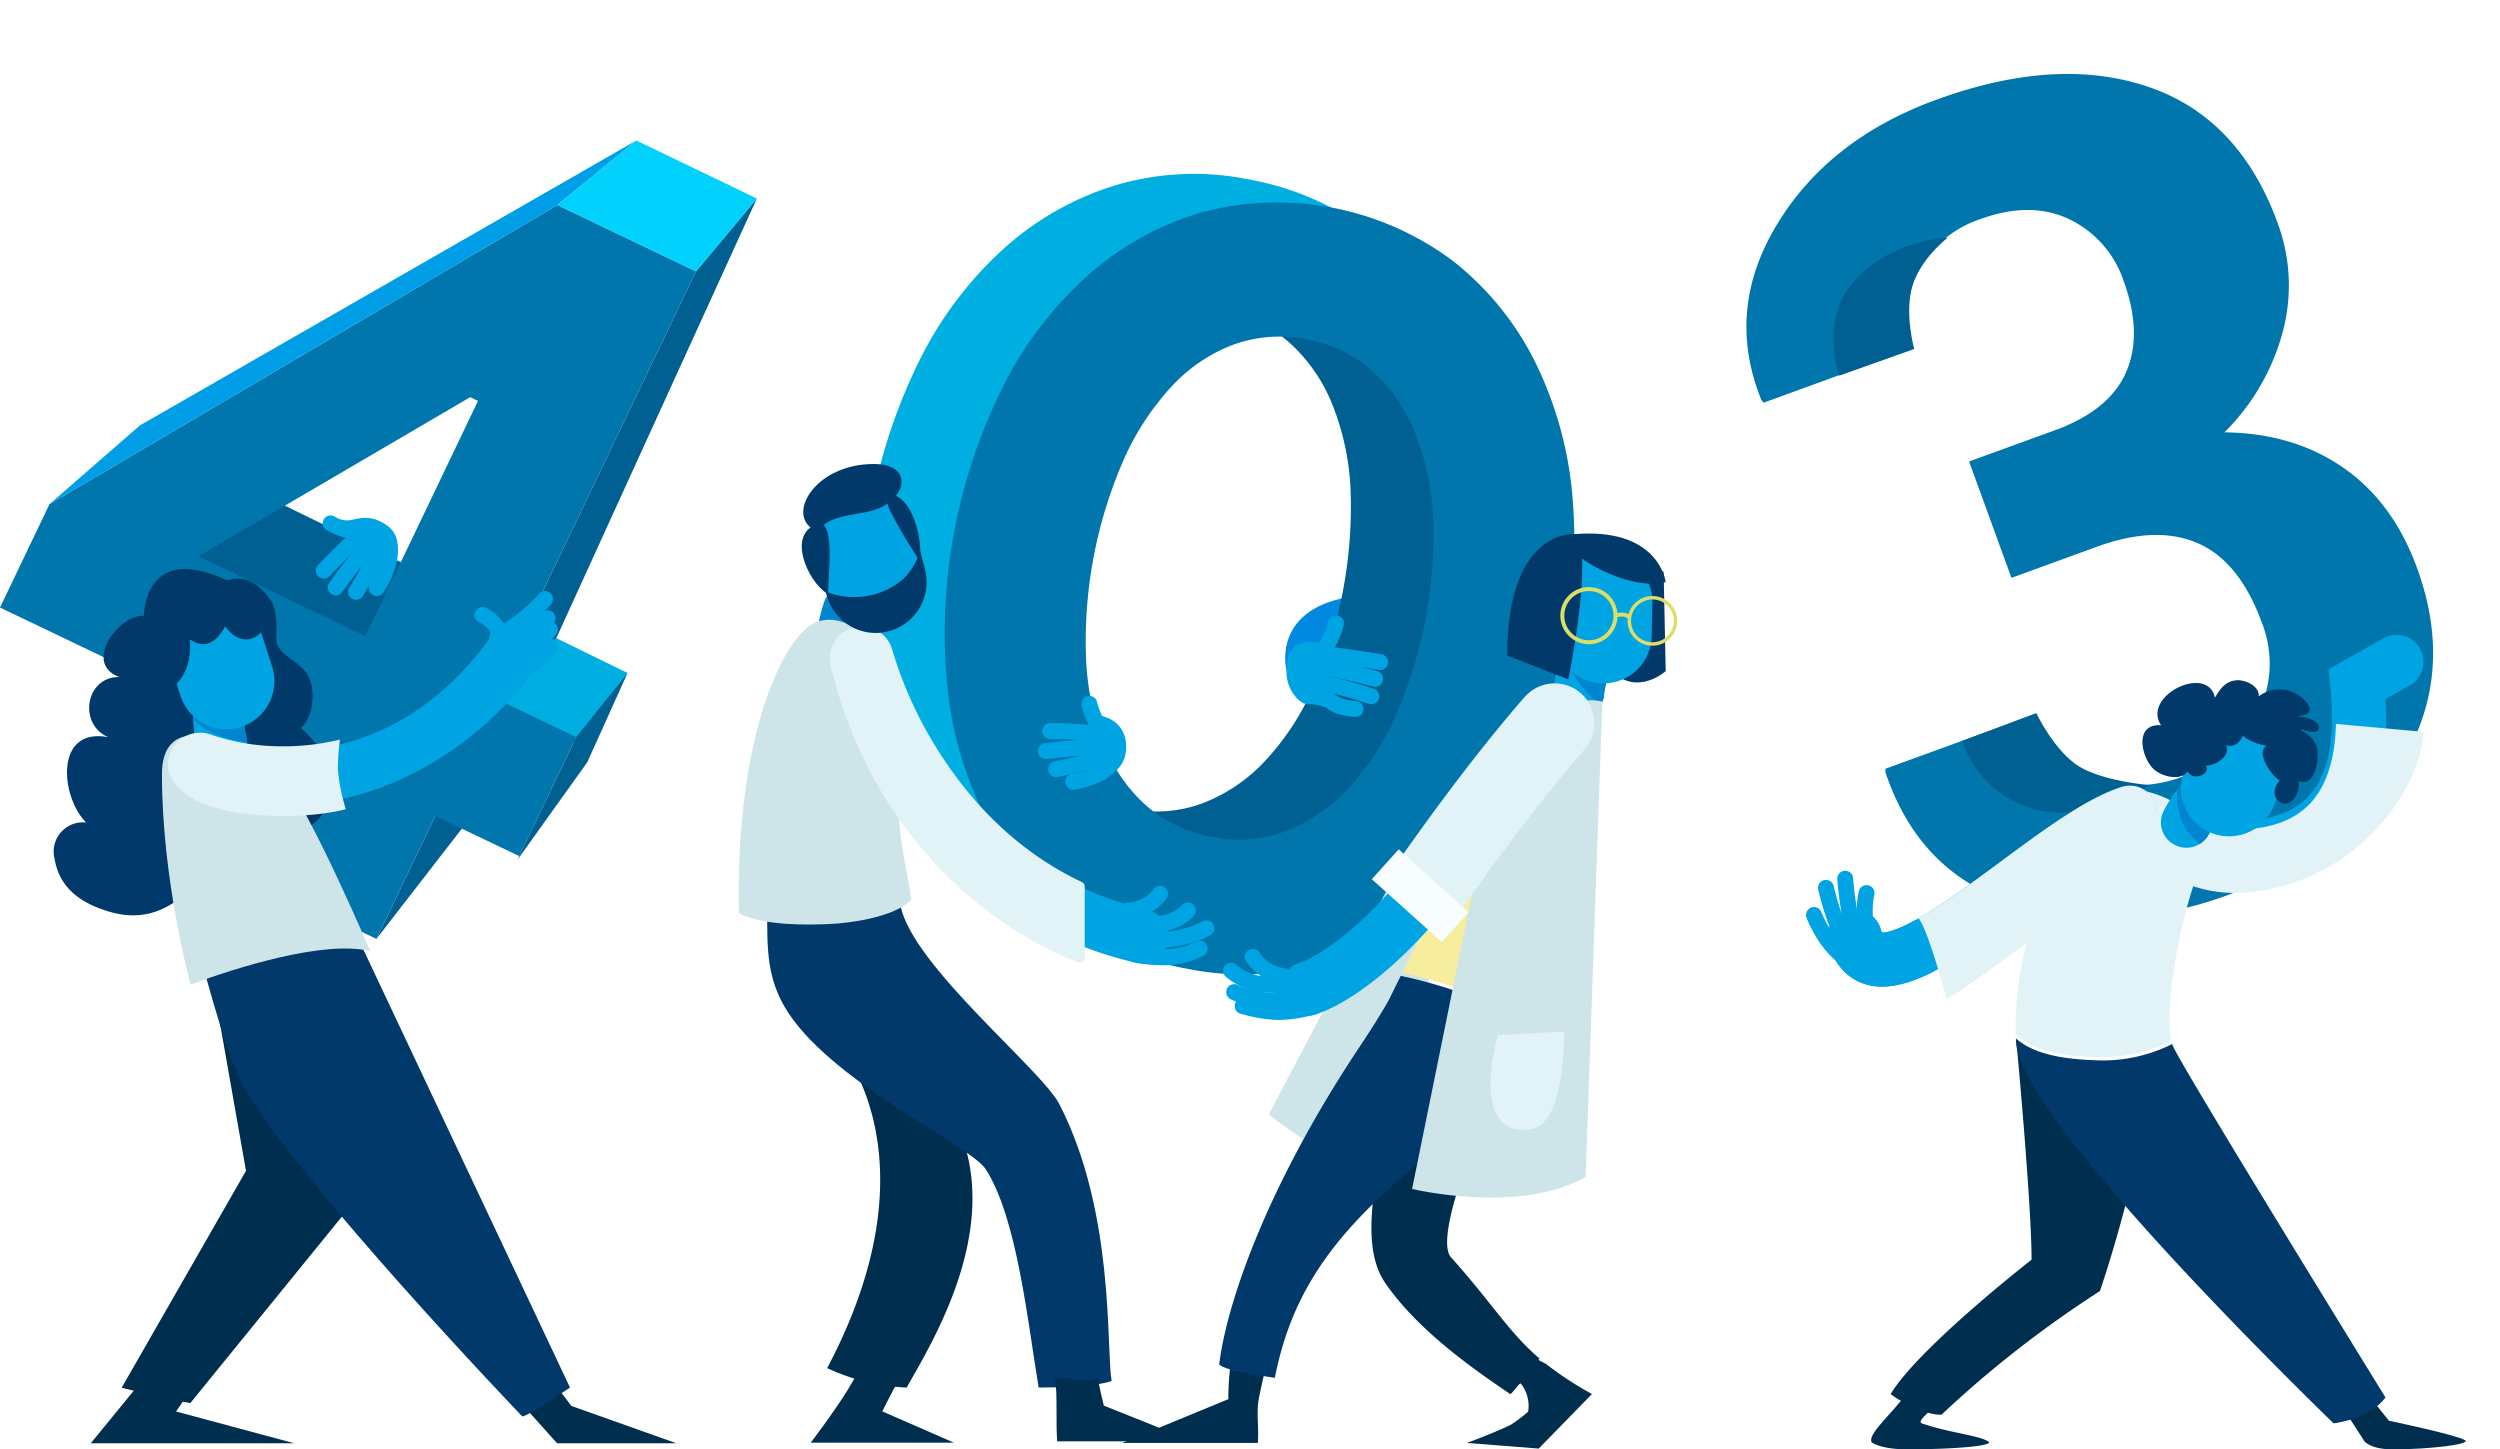 <svg xmlns="http://www.w3.org/2000/svg" xmlns:xlink="http://www.w3.org/1999/xlink" width="544.009" height="315.385" viewBox="0 0 544.009 315.385"><defs><filter id="a" x="348.512" y="0" width="195.497" height="221.594" filterUnits="userSpaceOnUse"><feOffset dx="16" dy="-6" input="SourceAlpha"/><feGaussianBlur result="b"/><feFlood flood-color="#00afe2"/><feComposite operator="in" in2="b"/><feComposite in="SourceGraphic"/></filter></defs><g transform="translate(-75.426 -141.127)"><g transform="matrix(1, 0, 0, 1, 75.43, 141.13)" filter="url(#a)"><path d="M-1.046-105.328q12.8,0,19.011-6.645t6.214-18.7a22.916,22.916,0,0,0-6.521-16.734q-6.521-6.645-18.211-6.645a23.847,23.847,0,0,0-16.55,6.029,19.765,19.765,0,0,0-6.706,15.381h-34.7l-.246-.738q-.738-21.041,16.242-34.7T-.554-181.74q27.809,0,44.174,13.1t16.365,37.591a38.962,38.962,0,0,1-7.075,22.579A48.345,48.345,0,0,1,33.53-92.285q14.027,5.291,21.656,16.058T62.815-50.2q0,24.609-17.78,38.7T-.554,2.584q-24.486,0-42.82-13.289T-61.093-47.988l.246-.738H-25.9a22.571,22.571,0,0,0,7.075,16.919q7.075,6.829,18.272,6.829,12.3,0,19.934-7.26a24.231,24.231,0,0,0,7.629-18.334q0-14.15-7.137-20.979T-1.046-78.381H-20.856v-26.947Z" transform="translate(468.1 198.26) rotate(-20)" fill="#0076ad"/></g><path d="M475.655,222.866l16.31-5.794s-2.172-7.765-.386-13.735,7.64-10.473,7.64-10.473-11.846.257-20,9.057S475.655,222.866,475.655,222.866Z" fill="#006091"/><path d="M.83.222,17.274,5.389s-1.847,8.171-.061,14.141,9.8,13.346,9.8,13.346S11.882,31.951,4.066,21.6A22.831,22.831,0,0,1,.83.222Z" transform="matrix(0.788, -0.616, 0.616, 0.788, 501.604, 302.694)" fill="#006091"/><g transform="translate(461.75 173.716)"><path d="M347.9,349.315c-3.846,4.987-8.366,8.695-7.375,10.377,0,0,2.047,1.489,7.7,1.489,9.687,0,19.206-.738,17.643-1.72-2.167-1.36-8.438-1.852-14.43-3.926-1.481-.513,3.241-3.382,1.952-3.851A29.04,29.04,0,0,1,347.9,349.315Z" transform="translate(-319.539 -78.386)" fill="#002e4f"/><path d="M411.453,358.853s1.272,1.786,6.156,1.786c8.377,0,17.105-1.137,15.755-1.987-1.872-1.174-16.552-4.238-16.552-4.238l-3.292-4.088-5.583,3.089Z" transform="translate(-283.285 -77.843)" fill="#002e4f"/><g transform="translate(86.368 105.563)"><path d="M398.288,293.717a45.152,45.152,0,0,1-10.929-1.3,5.882,5.882,0,0,1,3.078-11.353c.2.054,13.431,3.442,21.15-3.183,5.168-4.436,7.13-12.789,5.835-24.829l-.412-3.84L428.9,242.47a5.881,5.881,0,1,1,5.8,10.233l-5.259,2.98c.831,14.181-2.614,24.66-10.262,31.178C412.73,292.357,404.681,293.717,398.288,293.717Z" transform="translate(-383.024 -241.705)" fill="#00a4e2"/></g><g transform="translate(83.818 124.941)"><path d="M419.533,254.315c-.223,8.553-2.5,14.742-6.808,18.441-8.467,7.269-22.972,3.562-23.221,3.5a6.457,6.457,0,0,0-3.381,12.464,28.485,28.485,0,0,0,12,2.368c25.025-.888,40.128-22.474,40.406-35.059Z" transform="translate(-381.365 -254.315)" fill="#e1f3f6"/></g><path d="M370.674,300.453s3.138,33.829,3.138,45.679c0,0-24.634,19.2-30.665,29.242,2.591,1.972,7.711,4.589,11.066,4.487a239.634,239.634,0,0,1,34.475-26.9s7.783-22.574,10.205-41.687Z" transform="translate(-318.059 -104.611)" fill="#002e4f"/><path d="M378.729,321.879a33.143,33.143,0,0,0,15.987-3.505c-1.6-6.755,1.809-26.688,6.092-37.341,0,0,3.379-7.416,1.011-9.7-8.762-8.427-16.22-7.737-18.539-7.83-8.043,6.789-23.009,26.827-22.41,53.307C365,321.158,373.4,321.843,378.729,321.879Z" transform="translate(-308.557 -124.44)" fill="#e1f3f6"/><path d="M433.049,381.977c3.207-.891,6.282-2.373,8.255-5-9.512-15.429-44.391-72.092-46.28-76.527-.049-.115-.092-.247-.137-.375a33.691,33.691,0,0,1-17.159,3.505c-5.162-.2-12.632-.922-16.846-4.742.011.273.012.542.025.819.728,14.791,49.793,64.107,69.1,82.964A25.185,25.185,0,0,0,433.049,381.977Z" transform="translate(-308.54 -105.475)" fill="#00396a"/><g transform="translate(11.415 138.372)"><path d="M346.06,306.785a12.194,12.194,0,0,1-3.92-.616c-2.594-.867-6.025-3.052-7.647-8.521a5.881,5.881,0,1,1,11.276-3.342,4.052,4.052,0,0,0,.283.728c.627.028,2.955-.177,8.626-3.508,5.065-2.974,11.057-7.407,16.852-11.693,9.79-7.246,19.037-14.086,26.674-16.5a5.881,5.881,0,0,1,3.55,11.213c-5.767,1.826-14.645,8.4-23.231,14.743C365.956,298.586,354.873,306.785,346.06,306.785Z" transform="translate(-334.249 -263.055)" fill="#00a4e2"/></g><g transform="translate(11.415 138.372)"><path d="M357.064,292.944c-.721-3.462-1.475-7.287-3.668-10.132-4.741,2.626-6.766,2.8-7.344,2.778a4.053,4.053,0,0,1-.283-.728,5.881,5.881,0,1,0-11.276,3.342c1.621,5.469,5.053,7.654,7.647,8.521a12.194,12.194,0,0,0,3.92.616c3.418,0,7.176-1.237,11.232-3.29Q357.177,293.5,357.064,292.944Z" transform="translate(-334.249 -253.611)" fill="#00a4e2"/><path d="M398.684,267.163a5.884,5.884,0,0,0-7.381-3.833c-7.637,2.417-16.884,9.257-26.674,16.5-5.795,4.286-11.787,8.719-16.852,11.693-.23.138-.449.258-.67.384,2.2,2.906,6.006,17.234,6.073,17.562,6.234-3.263,36.148-26.035,42.633-32.907C398.043,274.2,399.664,270.261,398.684,267.163Z" transform="translate(-327.348 -263.055)" fill="#e1f3f6"/></g><path d="M331.773,281.365" transform="translate(-324.164 -114.856)" fill="none" stroke="#20c6f0" stroke-linecap="round" stroke-miterlimit="10" stroke-width="7.654"/><g transform="translate(6.674 164.781)"><path d="M339.4,292.81a1.727,1.727,0,0,1-1-.321c-4.615-3.3-7.021-9.646-7.123-9.913a1.73,1.73,0,1,1,3.241-1.212h0c.022.057,2.148,5.637,5.893,8.311a1.73,1.73,0,0,1-1.008,3.136Z" transform="translate(-331.164 -280.24)" fill="#00a4e2"/></g><g transform="translate(9.282 158.884)"><path d="M338.491,290.653a1.725,1.725,0,0,1-1.414-.733c-2.207-3.127-3.975-10.559-4.171-11.393a1.73,1.73,0,0,1,3.37-.784c.487,2.093,2.087,8,3.625,10.181a1.731,1.731,0,0,1-1.411,2.729Z" transform="translate(-332.862 -276.403)" fill="#00a4e2"/></g><g transform="translate(13.463 156.851)"><path d="M339.418,290.39a1.73,1.73,0,0,1-1.6-1.077c-1.584-3.883-2.2-12.029-2.228-12.375a1.73,1.73,0,0,1,3.45-.255c.161,2.2.838,8.521,1.981,11.324a1.73,1.73,0,0,1-1.6,2.383Z" transform="translate(-335.582 -275.08)" fill="#00a4e2"/></g><g transform="translate(17.711 159.982)"><path d="M340.529,288.462a1.731,1.731,0,0,1-1.675-1.3,20.338,20.338,0,0,1-.052-8.716,1.73,1.73,0,0,1,3.367.793,17.068,17.068,0,0,0,.035,7.06,1.729,1.729,0,0,1-1.243,2.107A1.678,1.678,0,0,1,340.529,288.462Z" transform="translate(-338.346 -277.117)" fill="#00a4e2"/></g><g transform="translate(83.903 135.838)"><path d="M386.951,277.449a5.535,5.535,0,0,1-5-7.9,33.211,33.211,0,0,1,4.108-6.179,5.536,5.536,0,0,1,8.466,7.137h0a21.873,21.873,0,0,0-2.566,3.773A5.537,5.537,0,0,1,386.951,277.449Z" transform="translate(-381.42 -261.406)" fill="#00a4e2"/></g><g transform="translate(87.396 135.838)"><path d="M386.53,274.6c.655.724,1.342,1.4,2.056,2.053a5.5,5.5,0,0,0,2.154-2.374,21.874,21.874,0,0,1,2.566-3.773,5.536,5.536,0,0,0-8.466-7.137c-.109.132-.559.672-1.148,1.452C383.744,268.309,384.109,271.932,386.53,274.6Z" transform="translate(-383.693 -261.406)" fill="#0086cf"/></g><g transform="translate(88.268 121.752)"><path d="M404.4,273.413A10.465,10.465,0,0,1,390.74,279.1h0a10.468,10.468,0,0,1-5.687-13.666l2.769-6.714a10.464,10.464,0,0,1,13.664-5.687h0a10.466,10.466,0,0,1,5.684,13.663Z" transform="translate(-384.26 -252.24)" fill="#00a4e2"/></g><path d="M389.153,266.862c-.851,3.6-6.016,2.443-7.956.564-2.672-2.583-4.267-9.9,1.654-9.508-4.264-6.439,10.2-13.422,11.721-5.981,1.131-1.919,2.287-3.644,4.8-3.806,1.812-.115,4.985,1.286,4.722,3.507a7.5,7.5,0,0,1,9.271.187c.851.688,2.387,2.219,1.618,3.335-.423.615-2.6.805-3.332,1.027,1.259-.57,6.413.579,5.4,2.723-.472,1-3,.1-3.733-.112a2.21,2.21,0,0,0,0,.226c2.754,1.509,3.888,3.04,3.557,6.468-.152,1.575-.9,4.553-2.772,4.778-.96.114-2.068-.492-2.053-1.5,2.3,2.3-.957,8.444-3.862,5.412-1.139-1.188-.59-3.181.49-4.208-1.718-.988-5.446-6.213-2.794-7.611-1.24.029-6.98-1.918-5.154-3.57.483,1.916-1.889,4.4-3.776,3.41,1.174,2.554-2.277,4.461-4.4,4.55,1.3,1.632-2.7,3.571-3.925,1.2Z" transform="translate(-298.922 -132.696)" fill="#00396a"/></g><g transform="translate(236.173 178.984)"><path d="M257.689,252.284s-3.359-12.858,13.3-15.913l-1.269,15.45Z" transform="translate(-138.498 -144.273)" fill="#0089e0"/><g transform="translate(25.362 102.414)"><path d="M223.6,281.147a23.472,23.472,0,0,1-10.167-2.217c-15.135-7.152-16.818-28.64-16.881-29.551a5.881,5.881,0,0,1,11.731-.841c.329,4.324,2.8,16.294,10.2,19.77,6.112,2.869,15.59-.051,27.414-8.449a5.882,5.882,0,1,1,6.809,9.592C241.736,277.238,231.992,281.147,223.6,281.147Z" transform="translate(-196.534 -243.084)" fill="#cde5e8"/></g><g transform="translate(26.773)"><path d="M254.4,327.953c1.635-4.292,3.15-8.65,4.918-12.893a33.5,33.5,0,0,1-3.61-.478,29.459,29.459,0,0,1-14.49-6.963,35.16,35.16,0,0,1-9.17-13.5,58.207,58.207,0,0,1-3.76-18.579,98.659,98.659,0,0,1,8.238-43.133,58.356,58.356,0,0,1,10.324-15.768,35.189,35.189,0,0,1,13.5-9.167,31.078,31.078,0,0,1,28,3.948c1.667-3.327,3.459-6.593,5.165-9.85,2.015-3.853,3.886-7.777,5.678-11.736.765-1.693,1.429-3.436,2.124-5.165a62.714,62.714,0,0,0-19.446-7.007,59.915,59.915,0,0,0-28.738,1.1,64.443,64.443,0,0,0-24.266,13.462,81.634,81.634,0,0,0-18.313,23.71,120.219,120.219,0,0,0-12.5,65.453,81.642,81.642,0,0,0,8.283,28.789,64.39,64.39,0,0,0,17.6,21.459,59.208,59.208,0,0,0,24.229,11.19C250.355,337.922,252.485,332.986,254.4,327.953Z" transform="translate(-197.452 -176.439)" fill="#00afe2"/><path d="M316.1,236.535a81.72,81.72,0,0,0-8.284-28.79,64.508,64.508,0,0,0-17.594-21.46,55.481,55.481,0,0,0-6.254-4.26c-.69,1.727-1.348,3.468-2.127,5.154-1.827,3.945-3.656,7.883-5.678,11.734-1.724,3.278-3.531,6.566-5.208,9.918.6.455,1.177.928,1.741,1.432a36.338,36.338,0,0,1,9.282,13.52,56.609,56.609,0,0,1,3.9,18.485,98.741,98.741,0,0,1-8.24,43.133,56.457,56.457,0,0,1-10.462,15.86,36.235,36.235,0,0,1-13.612,9.145,28.276,28.276,0,0,1-11.482,1.706c-1.958,4.642-3.605,9.423-5.389,14.124-1.766,4.65-3.751,9.208-5.793,13.744.46.1.917.192,1.382.281a59.867,59.867,0,0,0,28.735-1.1,64.445,64.445,0,0,0,24.266-13.46,81.653,81.653,0,0,0,18.313-23.712,120.192,120.192,0,0,0,12.5-65.45Z" transform="translate(-179.501 -173.441)" fill="#006091"/><g transform="translate(17.97 6.107)"><path d="M261.923,347.236a59.958,59.958,0,0,1-26.307-11.619,64.369,64.369,0,0,1-17.594-21.46,81.594,81.594,0,0,1-8.286-28.79,120.235,120.235,0,0,1,12.5-65.45,81.64,81.64,0,0,1,18.313-23.71,64.458,64.458,0,0,1,24.266-13.463,63.854,63.854,0,0,1,55.042,10.514,64.494,64.494,0,0,1,17.6,21.46,81.739,81.739,0,0,1,8.284,28.79,120.2,120.2,0,0,1-12.5,65.452,81.651,81.651,0,0,1-18.313,23.71,64.414,64.414,0,0,1-24.266,13.462A59.95,59.95,0,0,1,261.923,347.236Zm5.48-28.678a29.042,29.042,0,0,0,15.805-1.177,36.268,36.268,0,0,0,13.612-9.145,56.529,56.529,0,0,0,10.462-15.859,98.726,98.726,0,0,0,8.238-43.136,56.6,56.6,0,0,0-3.9-18.484,36.364,36.364,0,0,0-9.283-13.52,29.082,29.082,0,0,0-14.259-6.92,29.515,29.515,0,0,0-16.039,1.133,35.181,35.181,0,0,0-13.5,9.168,58.319,58.319,0,0,0-10.322,15.767,98.761,98.761,0,0,0-8.24,43.134,58.248,58.248,0,0,0,3.762,18.577,35.162,35.162,0,0,0,9.168,13.5A29.452,29.452,0,0,0,267.4,318.558Z" transform="translate(-209.146 -180.413)" fill="#0076ad"/></g></g><g transform="translate(83.44 78.237)"><path d="M314.934,233.725l.449,21.62s-6.175,5.534-11.705,0L305.717,231Z" transform="translate(-197.107 -225.394)" fill="#00396a"/><path d="M300.488,345.591c-.353-.28-2.763-1.4-3.1-1.681a28.771,28.771,0,0,1-3.754,4.616,7.807,7.807,0,0,1,2.831,7.359,32.424,32.424,0,0,1-3.751,2.843c-3.364,1.657-9.568,3.959-9.568,3.959l15.624,1.225,11.588-11.871A73.356,73.356,0,0,1,300.488,345.591Z" transform="translate(-208.125 -164.791)" fill="#002e4f"/><path d="M265.477,345.578c-2.49-.435-5.629,1.471-7.654,0a51.4,51.4,0,0,0-.38,6.717l-23.115,9.532h29.52c.266-3.146-.3-6.165.126-9.079C264.191,351.25,265.205,347.021,265.477,345.578Z" transform="translate(-234.328 -163.931)" fill="#002e4f"/><path d="M281.231,277.283l-26.12,49.631s10.583,8.953,21,11.937L295.7,280.375Z" transform="translate(-223.173 -200.551)" fill="#cde5e8"/><path d="M302.042,377.535a36.951,36.951,0,0,0,4.149-5.457c-6.757-5.79-10.062-11.756-19.244-22.024-3.8-4.251,6.265-28.586,8.707-32.668,4.39-7.335,5.068-12.653,8.5-25.208l-25.509,9.529c-6.072,21.751-13.147,43.506-6.053,53.88,7.495,10.971,20.795,19.807,27.214,24.219C300.051,379.974,301.829,377.372,302.042,377.535Z" transform="translate(-215.384 -192.557)" fill="#002e4f"/><g transform="translate(41.977 17.82)"><path d="M263.373,248.349a1.729,1.729,0,0,1-1.4-2.737,14.711,14.711,0,0,0,2.511-5.243,1.73,1.73,0,0,1,3.408.6,17.75,17.75,0,0,1-3.107,6.662A1.728,1.728,0,0,1,263.373,248.349Z" transform="translate(-261.644 -238.947)" fill="#00a4e2"/></g><path d="M300,319.641c7.593-20.849,14.076-53.564,16.5-66.62a32.813,32.813,0,0,0-3.743-1.282c-2.253-.621-4.953-1.354-7.263-.636a13.954,13.954,0,0,0-3.239,1.612,37.239,37.239,0,0,0-1.337,5.222s-16.311,31.179-26.937,52.441A105.948,105.948,0,0,1,300,319.641Z" transform="translate(-213.042 -214.761)" fill="#f6ee9e"/><path d="M287.592,289.99l-.012-.006c-.94,1.885-1.835,3.69-2.665,5.379h-.008c-2.09,3.7-4.343,7.129-6.525,10.419-20.987,31.643-28.913,56.865-30.313,68.8,2,1.564,9.583,2.449,12.108,2.887,3.873-19.785,13.947-32.416,32-47.339,6.041-4.994,10.56-11.34,14.531-16.606,2.367-3.14,4.715-8.174,6.969-14.268A105.66,105.66,0,0,0,287.592,289.99Z" transform="translate(-226.953 -193.734)" fill="#00396a"/><g transform="translate(34.39 35.382)"><path d="M262.59,319.953a5.881,5.881,0,0,1-1.927-11.438c7.136-2.473,18.079-12.228,25.459-22.691,14.974-21.231,25.487-33,25.928-33.494a5.88,5.88,0,1,1,8.755,7.851h0a395.411,395.411,0,0,0-25.072,32.42c-7.283,10.328-20.16,23.192-31.217,27.026A5.852,5.852,0,0,1,262.59,319.953Z" transform="translate(-256.707 -250.375)" fill="#00a4e2"/></g><g transform="translate(93.794 23.295)"><path d="M300.9,259.423c-.135,0-.272-.006-.41-.015a5.538,5.538,0,0,1-5.116-5.926,33.172,33.172,0,0,1,1.609-7.244,5.535,5.535,0,0,1,10.465,3.608,22.13,22.13,0,0,0-1.033,4.443A5.541,5.541,0,0,1,300.9,259.423Z" transform="translate(-295.363 -242.509)" fill="#00a4e2"/></g><g transform="translate(96.108 23.295)"><path d="M301.716,253.584a25.024,25.024,0,0,0,3.179,3.041,5.507,5.507,0,0,0,.716-2.336,22.127,22.127,0,0,1,1.033-4.443,5.533,5.533,0,0,0-9.775-4.959C297.379,248.013,299.932,251.535,301.716,253.584Z" transform="translate(-296.869 -242.509)" fill="#0086cf"/></g><g transform="translate(94.29 4.422)"><path d="M316.613,248.192a10.466,10.466,0,0,1-10.7,10.227h0a10.465,10.465,0,0,1-10.227-10.7l.163-7.263a10.464,10.464,0,0,1,10.7-10.228h0a10.466,10.466,0,0,1,10.227,10.7Z" transform="translate(-295.686 -230.228)" fill="#00a4e2"/></g><g transform="translate(22.644 98.063)"><path d="M258.388,296.438a21.7,21.7,0,0,1-8.264-1.949,1.73,1.73,0,0,1,1.34-3.19c4.553,1.915,8.177,2.188,10.484.793a1.729,1.729,0,1,1,1.79,2.958A10.133,10.133,0,0,1,258.388,296.438Z" transform="translate(-249.063 -291.164)" fill="#00a4e2"/></g><g transform="translate(24.461 101.108)"><path d="M259.824,297.889a29.914,29.914,0,0,1-7.473-1.143l-.779-.186a1.73,1.73,0,0,1,.807-3.364l.785.189c4.2,1.014,6.969,1.686,13.1.1a1.731,1.731,0,0,1,.864,3.353A28.961,28.961,0,0,1,259.824,297.889Z" transform="translate(-250.246 -293.145)" fill="#00a4e2"/></g><g transform="translate(21.952 93.415)"><path d="M258.511,294.654a14.832,14.832,0,0,1-9.337-3.511,1.729,1.729,0,0,1,2.333-2.554,10.916,10.916,0,0,0,9.5,2.284,1.73,1.73,0,1,1,.862,3.35A13.44,13.44,0,0,1,258.511,294.654Z" transform="translate(-248.613 -288.139)" fill="#00a4e2"/></g><g transform="translate(26.673 90.386)"><path d="M260.487,293.855c-.068,0-.135-.006-.2-.012a11.148,11.148,0,0,1-8.386-5.111,1.73,1.73,0,0,1,3.026-1.678,7.7,7.7,0,0,0,5.761,3.353,1.73,1.73,0,0,1-.2,3.448Z" transform="translate(-251.685 -286.168)" fill="#00a4e2"/></g><g transform="translate(41.616 24.527)"><path d="M275.939,248.5a1.623,1.623,0,0,1-.283-.025c-2.864-.473-10.7-1.706-12.517-1.706a1.73,1.73,0,0,1,0-3.461c2.434,0,12,1.574,13.081,1.755a1.73,1.73,0,0,1-.281,3.436Z" transform="translate(-261.409 -243.311)" fill="#00a4e2"/></g><g transform="translate(40.817 27.35)"><path d="M275.111,251.147a1.666,1.666,0,0,1-.456-.061c-.083-.022-8.309-2.261-12.135-2.479a1.729,1.729,0,0,1,.2-3.453c4.191.238,12.5,2.5,12.85,2.6a1.73,1.73,0,0,1-.455,3.4Z" transform="translate(-260.889 -245.148)" fill="#00a4e2"/></g><g transform="translate(40.205 30.696)"><path d="M274.492,253.782a1.807,1.807,0,0,1-.532-.08c-7.79-2.516-9.709-2.669-10.739-2.752a7.491,7.491,0,0,1-1.443-.221,1.73,1.73,0,1,1,.885-3.345,4.2,4.2,0,0,0,.833.118c1.256.1,3.353.27,11.525,2.907a1.728,1.728,0,0,1-.53,3.373Z" transform="translate(-260.491 -247.326)" fill="#00a4e2"/></g><g transform="translate(42.524 34.449)"><path d="M270.26,255.242c-.04,0-.083,0-.124-.006-7.8-.558-8.125-4.792-8.135-5.274l3.459-.081a.41.41,0,0,0-.009-.112c0,.018.36,1.692,4.933,2.019a1.73,1.73,0,0,1-.123,3.455Z" transform="translate(-262 -249.768)" fill="#00a4e2"/></g><path d="M266.095,256.968a9.944,9.944,0,0,0-3.84-.693c-1.967,0-4.641-3.338-4.641-6.8,0,0-.96-10.213,9.821-5.594Z" transform="translate(-221.842 -219.123)" fill="#00a4e2"/><path d="M290.5,282.88,275.383,357.3s23.407,5.64,37.765-2.629l3.631-103.4S300.713,245.647,290.5,282.88Z" transform="translate(-212.293 -214.675)" fill="#cde5e8"/><path d="M288.031,298.651l14.479-.778s.347,22.141-8.3,21.277C294.209,319.15,282.373,321.737,288.031,298.651Z" transform="translate(-206.327 -189.5)" fill="#e1f3f6"/><path d="M314.384,250.785a8.65,8.65,0,0,0-12.211.661c-.443.495-11.02,12.324-26.129,33.748-.99,1.4-2.078,2.834-3.236,4.257l-1.537,1.884,1.675,1.766c1.783,1.884,3.654,3.722,5.463,5.5q1.473,1.445,2.932,2.9l2.138,2.142,1.942-2.319c1.735-2.068,3.335-4.14,4.758-6.153,14.448-20.489,24.766-32.053,24.87-32.17A8.66,8.66,0,0,0,314.384,250.785Z" transform="translate(-214.5 -215.959)" fill="#e1f3f6"/><rect width="8.742" height="20.46" transform="translate(54.325 75.226) rotate(-48.062)" fill="#f8fdff"/><path d="M288.852,253.856l13.3,5.211s5.654-27.515,1.528-31.641C303.68,227.426,288.852,226.022,288.852,253.856Z" transform="translate(-205.064 -227.316)" fill="#00396a"/><path d="M299.492,232.252c.472.7,10.789,7.587,18.892,5.683,0,0-1.385-12.163-20.3-10.411Z" transform="translate(-200.108 -227.351)" fill="#00396a"/><path d="M308.224,241a5.783,5.783,0,1,1-5.783-5.781A5.783,5.783,0,0,1,308.224,241Z" transform="translate(-200.874 -223.128)" fill="none" stroke="#dddd67" stroke-miterlimit="10" stroke-width="0.868"/><path d="M316.2,241.476a5.03,5.03,0,1,1-5.03-5.03A5.03,5.03,0,0,1,316.2,241.476Z" transform="translate(-195.786 -222.469)" fill="none" stroke="#dddd67" stroke-miterlimit="10" stroke-width="0.755"/><path d="M304.185,239.065s1.921-.75,3.064.393" transform="translate(-196.834 -221.193)" fill="none" stroke="#dddd67" stroke-miterlimit="10" stroke-width="0.868"/></g><g transform="translate(0 63.114)"><g transform="translate(16.996 26.211)"><path d="M196.63,251.48c-.135,0-.27-.006-.407-.017a5.534,5.534,0,0,1-5.117-5.924,33.259,33.259,0,0,1,1.607-7.243,5.535,5.535,0,0,1,10.467,3.605,22.165,22.165,0,0,0-1.034,4.446A5.539,5.539,0,0,1,196.63,251.48Z" transform="translate(-191.09 -234.566)" fill="#0086cf"/></g><g transform="translate(0 33.887)"><path d="M192.557,370.436a45.441,45.441,0,0,0,17.3,4.232c5.978-10.637,23.985-39.441,7.6-63.081l-23.169-12.452S217.456,323.308,192.557,370.436Z" transform="translate(-173.307 -207.587)" fill="#002e4f"/><path d="M205.8,354.638s2.141-4.343,3.813-7.261c-1.255-.152-6.866-.38-9.171-1.266-2.164,4.418-6.878,10.892-10.208,15.332h31.134Z" transform="translate(-174.555 -182.375)" fill="#002e4f"/><path d="M247.663,324.446c-3.873-7.516-32-30.149-34.544-43.15-.224-1.148-.418-2.331-.585-3.541-4.516,2.388-10.379,3.037-15.026,3.275-5.269.266-8.418.593-13.519-1.889.432,8.068-.881,15.857,3.825,24.03,9.342,16.214,40.377,30.1,43.84,35.455,6.826,10.571,9.186,33.517,11.512,47.515,3.654,0,12.318-.158,15.879-1.423C257.842,377.541,259.792,347.992,247.663,324.446Z" transform="translate(-177.905 -219.062)" fill="#00396a"/><path d="M235.438,352.939s-1.01-4.094-1.312-6c-3.562,1.252-5.635-.008-9.3,0,.555,3.473.144,9.963.466,13.772h29.52Z" transform="translate(-155.988 -181.932)" fill="#002e4f"/><path d="M199.849,305.776c4.495-.206,13.94-1.458,17.729-5.246-.776-6.17-3.534-16.1-2.563-24.09,3.292-27.089-9.935-35.209-9.935-35.209s-6.09-4.258-11.026.827c-7.441,7.665-14.7,29.337-13.973,61.378C185.21,306.084,194.458,306.022,199.849,305.776Z" transform="translate(-180.03 -239.562)" fill="#cde5e8"/></g><g transform="translate(20.857 36.384)"><path d="M260.4,313.456a5.769,5.769,0,0,1-1.334-.154c-21.316-4.945-39.368-17.717-52.205-36.935a98.8,98.8,0,0,1-13.079-27.862,5.881,5.881,0,0,1,11.4-2.881,88.848,88.848,0,0,0,11.678,24.543c11.287,16.73,26.379,27.39,44.861,31.679a5.881,5.881,0,0,1-1.325,11.61Z" transform="translate(-193.603 -241.187)" fill="#00a4e2"/></g><path d="M247.808,296.149c-11.745-5.561-21.745-14.378-29.719-26.2a88.2,88.2,0,0,1-11.533-24.216,6.919,6.919,0,0,0-13.417,3.39l.029.128a98.766,98.766,0,0,0,13.194,30.825c10.351,15.5,24.4,27.1,40.617,33.553a1.065,1.065,0,0,0,.384.072,1.024,1.024,0,0,0,.581-.18,1.037,1.037,0,0,0,.455-.859V297.085A1.034,1.034,0,0,0,247.808,296.149Z" transform="translate(-173.108 -205.165)" fill="#e1f3f6"/><g transform="translate(84.635 103.729)"><path d="M242.495,290.354a30.511,30.511,0,0,1-6-.633,1.729,1.729,0,1,1,.678-3.392c5.151,1.03,9.448.655,12.773-1.116a1.729,1.729,0,1,1,1.624,3.052A19.047,19.047,0,0,1,242.495,290.354Z" transform="translate(-235.105 -285.01)" fill="#00a4e2"/></g><g transform="translate(88.256 99.278)"><path d="M241.474,288.038a17.478,17.478,0,0,1-2.533-.18,1.731,1.731,0,0,1,.5-3.425c5.532.81,10.654-2.062,10.706-2.091a1.73,1.73,0,0,1,1.723,3A22.9,22.9,0,0,1,241.474,288.038Z" transform="translate(-237.462 -282.114)" fill="#00a4e2"/></g><g transform="translate(88.288 95.422)"><path d="M239.928,285.981c-.269,0-.542-.009-.824-.028a1.729,1.729,0,1,1,.218-3.452,7.836,7.836,0,0,0,6.259-2.256,1.729,1.729,0,1,1,2.685,2.179A11.043,11.043,0,0,1,239.928,285.981Z" transform="translate(-237.483 -279.605)" fill="#00a4e2"/></g><g transform="translate(83.022 91.783)"><path d="M235.786,284.334a1.729,1.729,0,0,1-.009-3.458,7.271,7.271,0,0,0,5.523-2.9,1.73,1.73,0,0,1,2.843,1.972A10.8,10.8,0,0,1,235.786,284.334Z" transform="translate(-234.056 -277.237)" fill="#00a4e2"/></g><g transform="translate(74.555 50.436)"><path d="M233.089,259.736a1.725,1.725,0,0,1-1.408-.721,17.781,17.781,0,0,1-3.11-6.662,1.73,1.73,0,0,1,3.41-.585A14.767,14.767,0,0,0,234.492,257a1.727,1.727,0,0,1-.4,2.413A1.709,1.709,0,0,1,233.089,259.736Z" transform="translate(-228.546 -250.33)" fill="#00a4e2"/></g><g transform="translate(66.034 56.384)"><path d="M236.426,258.424a1.857,1.857,0,0,1-.329-.029,83.714,83.714,0,0,0-11.367-.736,1.729,1.729,0,1,1,0-3.458,85.377,85.377,0,0,1,12.019.8,1.729,1.729,0,0,1-.323,3.427Z" transform="translate(-223.001 -254.201)" fill="#00a4e2"/></g><g transform="translate(65.086 59.852)"><path d="M224.113,260.815a1.729,1.729,0,0,1-.212-3.445c1.1-.138,10.814-1.322,13.956-.762a1.729,1.729,0,0,1-.6,3.4c-1.982-.349-8.979.3-12.925.788A1.709,1.709,0,0,1,224.113,260.815Z" transform="translate(-222.384 -256.458)" fill="#00a4e2"/></g><g transform="translate(67.335 61.608)"><path d="M225.576,264.112a1.73,1.73,0,0,1-.324-3.428,48.973,48.973,0,0,0,7.336-1.818c.95-.306,2.133-.685,3.9-1.2a1.729,1.729,0,1,1,.962,3.322c-1.713.5-2.821.854-3.8,1.166a51.992,51.992,0,0,1-7.744,1.924A1.721,1.721,0,0,1,225.576,264.112Z" transform="translate(-223.847 -257.601)" fill="#00a4e2"/></g><g transform="translate(71.061 63.175)"><path d="M228,266.314a1.729,1.729,0,0,1-.289-3.433c5.6-.96,6.719-3.05,6.725-3.07a1.73,1.73,0,1,1,3.285,1.083c-.223.668-1.717,4.075-9.426,5.4A1.929,1.929,0,0,1,228,266.314Z" transform="translate(-226.272 -258.62)" fill="#00a4e2"/></g><path d="M232.2,267.2l-1.319-14.1s6.184.45,6.171,6.929C237.044,262.192,236.42,264.6,232.2,267.2Z" transform="translate(-152.74 -198.409)" fill="#00a4e2"/><g transform="translate(16.821 7.207)"><path d="M214.686,237.852a11.054,11.054,0,0,1-7.86,13.514h0a11.057,11.057,0,0,1-13.517-7.859l-1.962-7.421a11.056,11.056,0,0,1,7.86-13.515h0a11.055,11.055,0,0,1,13.517,7.86Z" transform="translate(-190.976 -222.2)" fill="#00a4e2"/></g><g transform="translate(18.952 18.937)"><path d="M212.9,229.833a14.67,14.67,0,0,1-3.853,6.238,16.453,16.453,0,0,1-16.689,2.574l.2.765a11.056,11.056,0,0,0,21.377-5.655Z" transform="translate(-192.363 -229.833)" fill="#00396a"/></g><path d="M194.359,241.081c-4.154-2.666-8.638-12.8-2.078-15.018,4.058-1.372,2.423,11.137,2.423,14.673Z" transform="translate(-175.238 -212.976)" fill="#00396a"/><path d="M190.912,231.433c-5.019-3.636,1.2-13.923,13.6-13.923,7.665,0,7.608,5.872,2.308,9.041-4.4,2.629-11.22,1.09-14.524,5.574Z" transform="translate(-175.125 -217.51)" fill="#00396a"/><path d="M208.321,236.476a102.041,102.041,0,0,1-6.565-11.1c-.854-1.93-2.024-5.222,1.843-2.883,3.238,1.956,4.994,8.856,4.69,12.354Z" transform="translate(-168.83 -215.271)" fill="#00396a"/></g></g><g transform="translate(75.426 171.698)"><path d="M159.429,249.852a74.636,74.636,0,0,0-5.73,5.382l-24.97,52.158L147.316,283.4l19.742-40.811C164.534,245.028,162.007,247.469,159.429,249.852Z" transform="translate(-46.818 -133.65)" fill="#006091"/><path d="M166.854,251.971c1.812-2.477,3.554-5.388,5.615-7.948l-43.7-21.337L87.3,226.838l72.655,33.5C162.338,257.625,164.732,254.874,166.854,251.971Z" transform="translate(-69.053 -144.332)" fill="#006091"/><path d="M147.5,236.77c-2.324,2.906-4.208,6.325-6.439,9.04-2,2.437-4.011,4.87-6.065,7.264l33.03,15.23,11.993-15.659Z" transform="translate(-43.456 -136.773)" fill="#00afe2"/><path d="M129.727,327.318l12.812-26.76L75.426,268.431,86.2,245.92l110.518-65.088,30.158,14.437-44.328,92.6,18.264,8.745-12.4,25.908-18.265-8.742-12.81,26.76Zm49.716-103.851-1.7-.814-59.121,34.61,36.317,17.388Z" transform="translate(-75.426 -166.796)" fill="#0076ad"/><path d="M161.5,261.043,172.666,247.1,163.9,266.533l-15.22,21.259Z" transform="translate(-36.108 -131.228)" fill="#006091"/><path d="M159.123,275.45l43.583-95.535-13.242,15.847-44.328,92.6C146.372,287.167,158.418,276.155,159.123,275.45Z" transform="translate(-38.011 -167.288)" fill="#006091"/><path d="M82.439,250.822l19.694-17.144L210.122,171.7l-17.165,14.036Z" transform="translate(-71.662 -171.698)" fill="#009ee7"/><path d="M154.357,185.734l30.158,14.438,13.241-15.847L171.522,171.7Z" transform="translate(-33.062 -171.698)" fill="#00d2fd"/><path d="M135.7,227.028c-3.71-2.637-6.264-1.483-8.045-1.206a4.907,4.907,0,0,1-3.4-.768,1.729,1.729,0,0,0-1.881,2.9,15.619,15.619,0,0,0,4.228,1.706c-2.878,2.622-5.81,5.787-5.973,5.964a1.73,1.73,0,1,0,2.54,2.348c.034-.035,2.078-2.241,4.36-4.44-2.119,2.651-4.108,5.409-4.47,5.916a1.731,1.731,0,0,0,.4,2.414,1.732,1.732,0,0,0,2.413-.4c1.131-1.58,2.729-3.716,4.255-5.632-.569,1.122-1.288,2.393-2.731,4.715a1.73,1.73,0,0,0,2.938,1.826c.593-.956,1.073-1.746,1.472-2.426a1.73,1.73,0,0,0,3.057,1.586A18.426,18.426,0,0,0,137.6,235.4l.071.052C138.632,230.592,137.461,228.28,135.7,227.028ZM132.233,239.2c.572-1.005.962-1.766,1.329-2.522A18.734,18.734,0,0,1,132.233,239.2Z" transform="translate(-51.414 -143.211)" fill="#00a4e2"/><path d="M102.665,242.565c-5.477-.31-13.423,10.41-5.294,13.326-7.359-.174-9.159,10.23-2.413,13.1-11.814-2.3-10.44,13.011-4.851,18.551a6.365,6.365,0,0,0-7.043,6.955c.578,3.968,2.15,9.469,11.968,12.417s15.821-2.572,20.706-7.777c3.127,6.39,18.585-2.245,16.872-9.889,5.833,2.067,11.06-4.553,11.178-9.843.114-5.162-3.5-9.1-6.94-12.455,2.422-2.217,2.881-6.331,2.244-9.474-1.06-5.22-7.6-5.74-7.6-9.895,0-1.454.278-5.97-.96-7.954-1.973-3.158-5.406-6.284-9.726-4.741C102.665,226.282,102.665,242.565,102.665,242.565Z" transform="translate(-71.357 -139.13)" fill="#00396a"/><path d="M110.417,348.924c-4.991-.87-5.8-.621-10.726-1.824L88.276,361.05h44.281l-25.715-6.918Z" transform="translate(-68.529 -77.557)" fill="#002e4f"/><path d="M159.864,352.09l-2.617-3.438a34.852,34.852,0,0,1-7.488,3.762l6.992,7.8H182.7Z" transform="translate(-35.53 -76.724)" fill="#002e4f"/><path d="M92.653,379.416c4.961,1.216,9.92,2.48,14.942,3.332l36.565-44.984-6.227-17.874-25.6-29.519,7.375,41.834Z" transform="translate(-66.18 -108.004)" fill="#002e4f"/><path d="M136.677,282.643c-10.033-2.662-23.633.707-33.394,4.389,0,0,5.987,23.835,9.916,30.945,11.447,20.7,60.951,72.367,60.951,72.367,2.718-.925,7.957-4.761,10.356-6.313Z" transform="translate(-60.475 -112.664)" fill="#00396a"/><path d="M104.6,310.18c9.687-3.637,29.119-9.772,39.091-7.281,0,0-13.205-31.019-19.2-37.863-4.046-4.615-26.133-17.612-26.133-.621C98.358,287.7,104.6,310.18,104.6,310.18Z" transform="translate(-63.118 -126.491)" fill="#cde5e8"/><g transform="translate(42.04 119.77)"><path d="M110.835,266.343c-.129.045-.258.085-.392.123a5.538,5.538,0,0,1-6.786-3.9,33.286,33.286,0,0,1-.874-7.369,5.535,5.535,0,0,1,11.071-.054,22.171,22.171,0,0,0,.492,4.535A5.535,5.535,0,0,1,110.835,266.343Z" transform="translate(-102.783 -249.637)" fill="#00a4e2"/></g><g transform="translate(42.04 119.77)"><path d="M114.528,260.87a5.679,5.679,0,0,0-.183-1.194,22.171,22.171,0,0,1-.492-4.535,5.535,5.535,0,0,0-11.071.054c0,.069,0,.237.008.469C105.518,258.744,110.013,260.193,114.528,260.87Z" transform="translate(-102.783 -249.637)" fill="#0086cf"/></g><g transform="translate(36.532 100.266)"><path d="M121.864,251.089a10.467,10.467,0,0,1-6.72,13.187h0a10.467,10.467,0,0,1-13.187-6.72l-2.244-6.909a10.466,10.466,0,0,1,6.719-13.187h0a10.464,10.464,0,0,1,13.187,6.72Z" transform="translate(-99.199 -236.945)" fill="#00a4e2"/></g><path d="M183.117,246.311a1.715,1.715,0,0,0-.735-.357c.252-.275.523-.572.838-.913a1.729,1.729,0,0,0-.1-2.443,1.758,1.758,0,0,0-.277-.208,1.72,1.72,0,0,0-2-2.6c.788-.8,1.279-1.349,1.337-1.417a1.729,1.729,0,1,0-2.594-2.287,36.932,36.932,0,0,1-7.668,6.49,9.356,9.356,0,0,0-4.058-3.476,1.722,1.722,0,0,0-2.214.991,1.741,1.741,0,0,0,.973,2.237,5.834,5.834,0,0,1,2.426,2.173,8.212,8.212,0,0,0-.4,1.6c-25.456,34.453-59.208,22.223-60.737,21.643a5.881,5.881,0,0,0-4.234,10.974,61.242,61.242,0,0,0,20.46,3.3,64.37,64.37,0,0,0,7.5-.433c12.706-1.474,31.5-8.793,46.518-28.147a11.182,11.182,0,0,0,1.054-.692,9.6,9.6,0,0,0,.939-.682l-.04-.031a26.612,26.612,0,0,0,3.227-3.289A1.728,1.728,0,0,0,183.117,246.311Z" transform="translate(-62.283 -137.455)" fill="#00a4e2"/><path d="M136.641,257.071l-1.432.309a51.169,51.169,0,0,1-10.755,1.137,47.6,47.6,0,0,1-15.794-2.5,6.918,6.918,0,0,0-8.93,3.959,6.214,6.214,0,0,0,.12,5.291c3.378,5.995,12.653,8.417,24.664,8.417a67.081,67.081,0,0,0,7.621-.435c1.531-.178,3.138-.443,4.776-.787l1.007-.264a41.357,41.357,0,0,1-1.746-8.8A52.858,52.858,0,0,1,136.641,257.071Z" transform="translate(-62.667 -126.692)" fill="#e1f3f6"/><path d="M100.373,257.6c3.633-2.308,4.887-6.632,4.489-10.957,3.186,2.142,5.706.834,7.694-2.844,6.036,8.458,15.237-4.126,2.691-8.682-10.033-3.645-19.867,6.278-17.3,16.255Z" transform="translate(-63.559 -138.076)" fill="#00396a"/></g></g></svg>